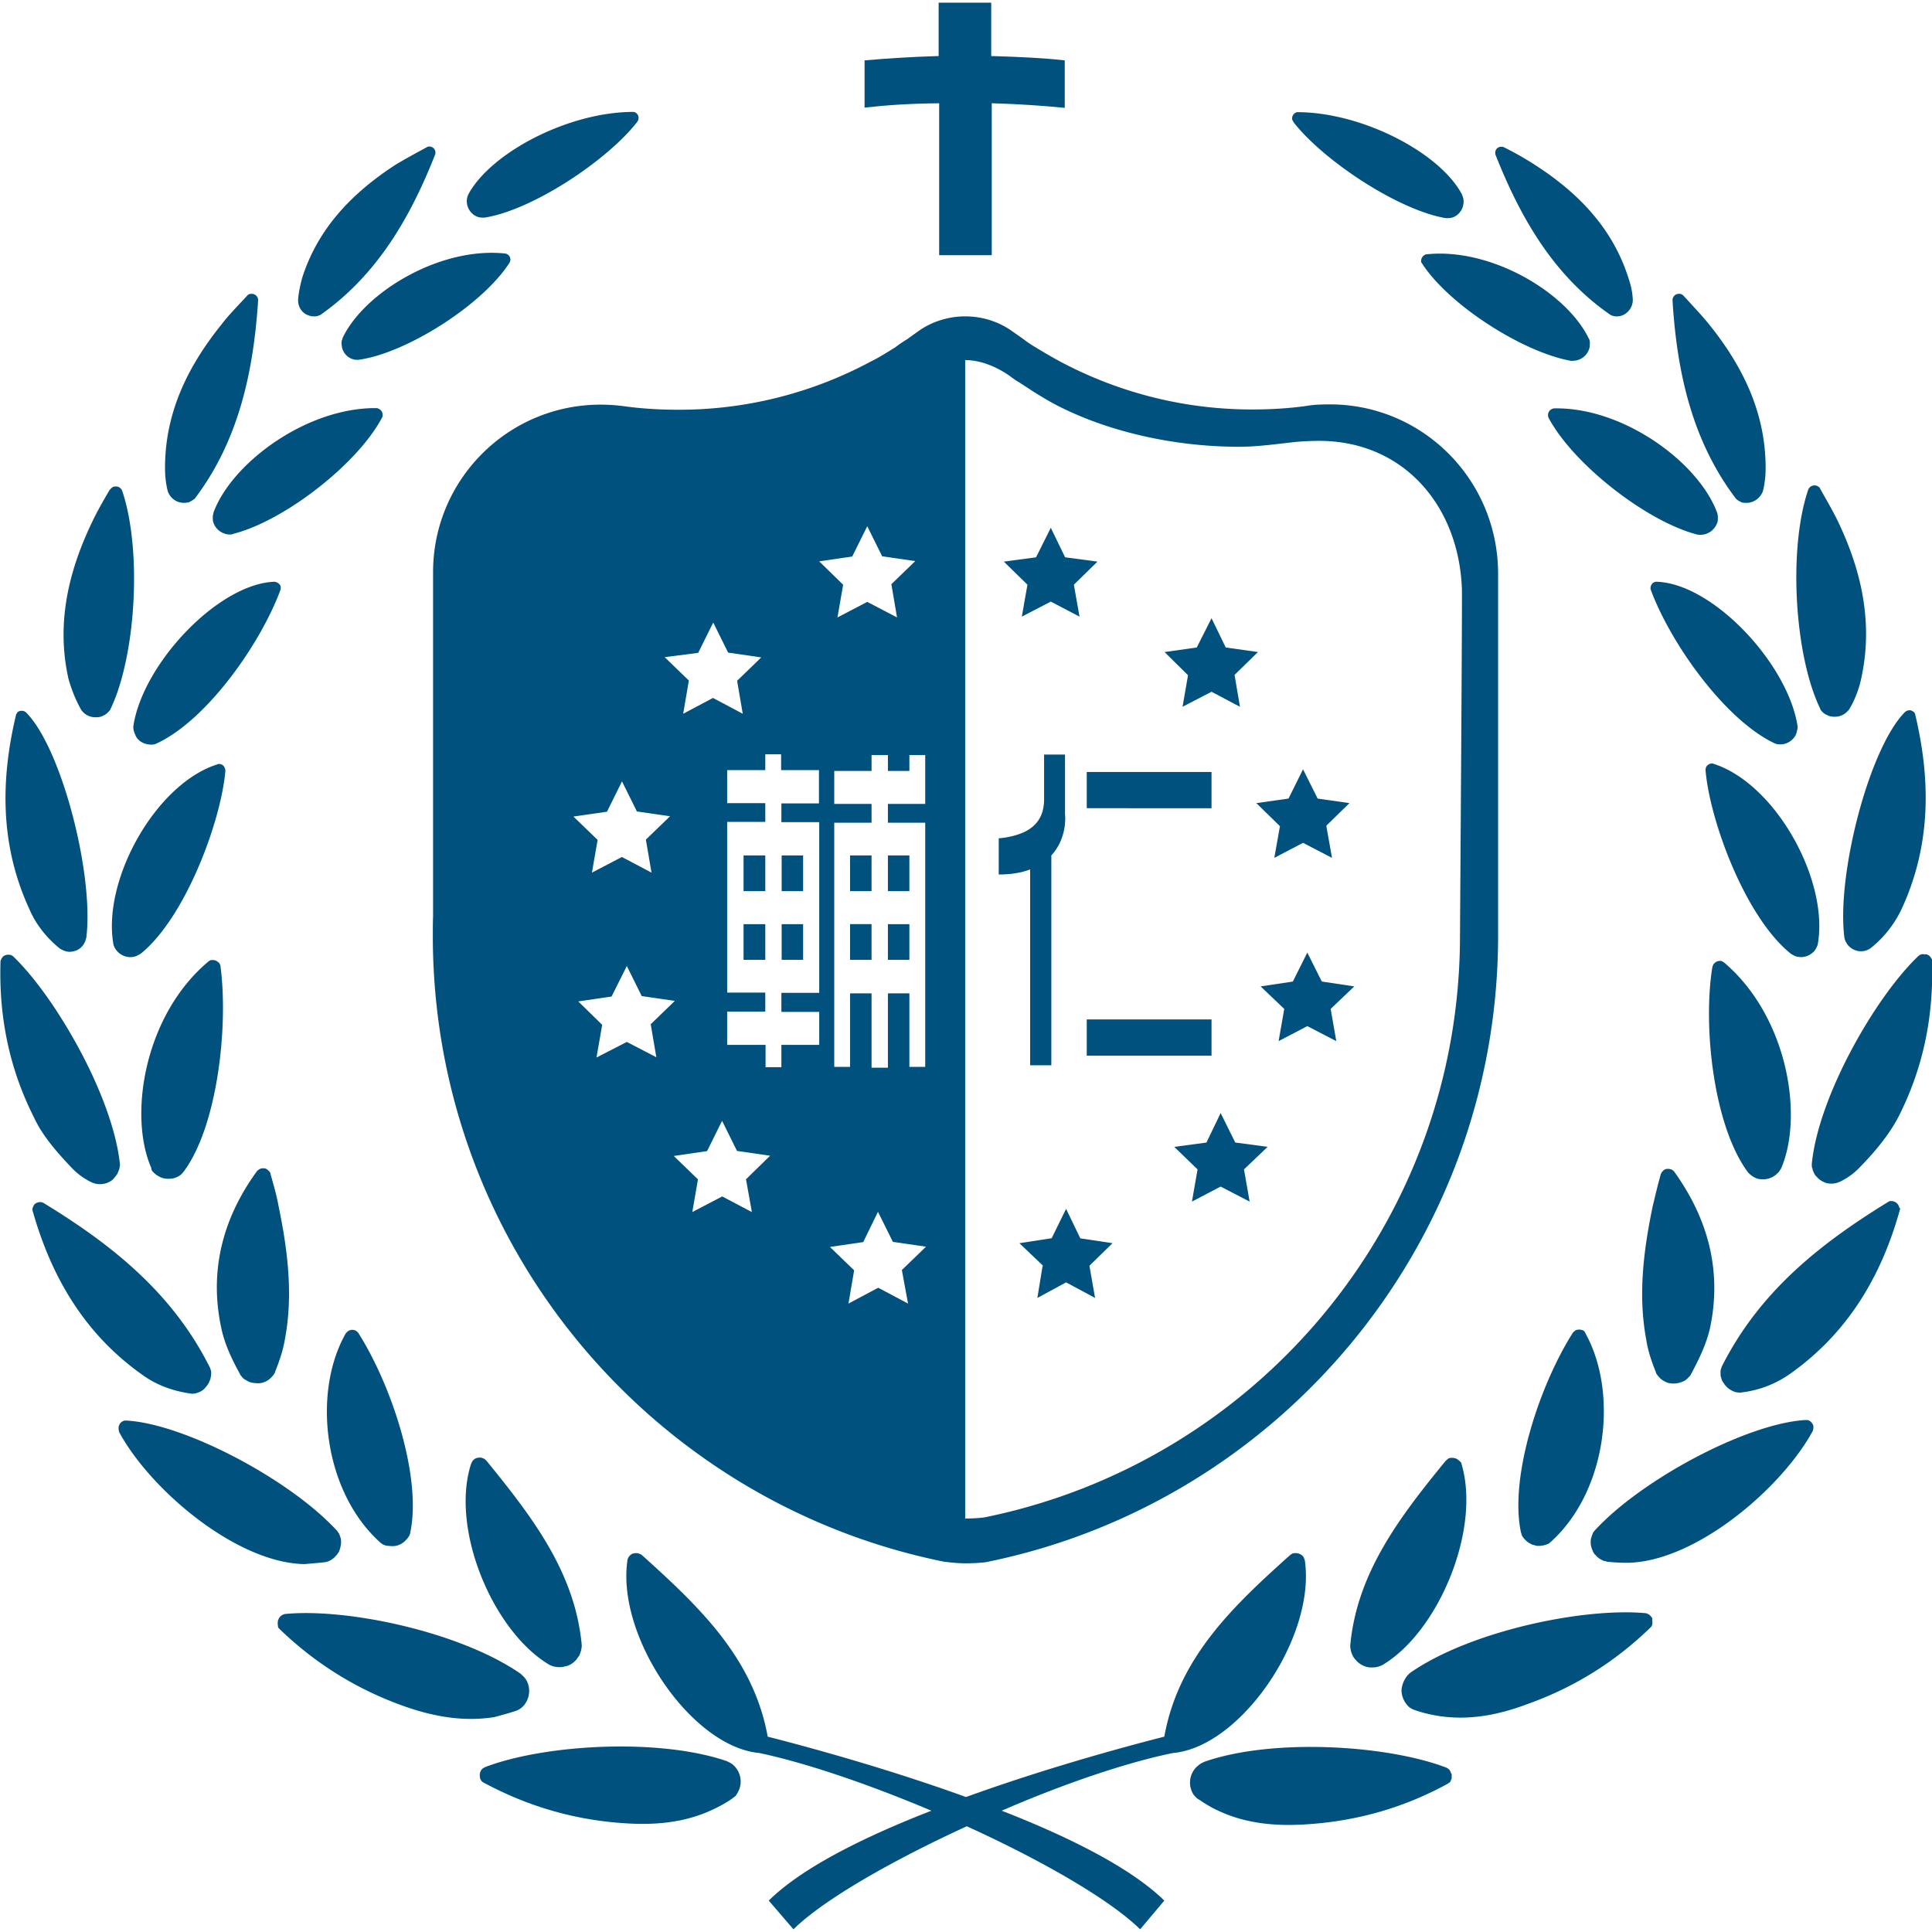 <svg version="1.1" id="圖層_1" xmlns="http://www.w3.org/2000/svg" x="0" y="0" width="72" height="72" viewBox="0 0 72 72" style="enable-background:new 0 0 72 72" xml:space="preserve"><style>.st0,.st1{fill:#00517e}.st1{fill-rule:evenodd;clip-rule:evenodd}</style><path class="st0" d="M39.68 4.02V2.25c-.8-.09-1.69-.13-2.68-.16h-.06V.1h-1.96v1.99h-.06c-1.01.03-1.88.09-2.7.16v1.76c.8-.09 1.69-.15 2.7-.16H35v5.66h1.96V3.85h.07c.98.03 1.85.09 2.65.17z"/><path class="st1" d="M17.87 8.1c.06.01.13.01.19.01 1.78-.28 4.56-2.12 5.69-3.57.01-.03.04-.06.04-.09a.224.224 0 0 0-.18-.28c-2.44 0-5.33 1.53-6.16 3.08-.01.04-.03.07-.04.12-.07.33.14.66.46.73zM6.85 18.74c.07 0 .15-.01.21-.03 0 0 .01 0 .01-.01a.76.76 0 0 0 .19-.12c1.66-2.19 2.19-4.79 2.36-7.39 0-.13-.1-.24-.24-.24h-.04c-.06.01-.1.03-.13.07-.31.34-.68.71-.93 1.04-1.27 1.57-2.13 3.3-2.13 5.38 0 .3.03.58.1.86.08.25.32.44.6.44zM2.23 35.35c.1.06.22.12.36.12.07 0 .15-.01.22-.04h.01c.12-.04.21-.12.28-.21.06-.09.1-.19.12-.3.28-2.36-.93-7.05-2.25-8.37a.227.227 0 0 0-.16-.06H.77c-.06.01-.1.03-.13.07-.01.03-.03.04-.04.07-.59 2.47-.59 4.89.49 7.24.25.59.65 1.08 1.14 1.48zm12.02-19.81c.01-.03.01-.06.01-.07v-.01c0-.13-.09-.22-.21-.25-2.58-.04-5.39 2.01-6.09 3.88-.01.06-.03.12-.03.18s0 .12.01.16c.07.28.33.49.64.49.04 0 .09-.01.13-.03 1.88-.48 4.63-2.6 5.54-4.35zm-2.73-3.78c.07.03.13.03.21.03h.01c.07 0 .15-.03.21-.06 2.13-1.5 3.36-3.67 4.27-5.98a.23.23 0 0 0-.15-.28c-.01 0-.03-.01-.04-.01-.04 0-.1 0-.13.03-.39.21-.81.44-1.16.65-1.6 1.04-2.89 2.36-3.48 4.22-.07.27-.13.53-.15.81-.01.28.16.52.41.59zm7.47-1.97c.01-.01.01-.04.03-.07V9.7a.23.23 0 0 0-.18-.25c-2.43-.27-5.26 1.44-6.07 3.14-.01.06-.04.1-.04.16s0 .1.01.16c.04.27.27.49.55.5.04 0 .09 0 .13-.01 1.77-.27 4.56-2.04 5.57-3.61zM5.64 27.75c.07 0 .13-.01.19-.04 1.87-.86 3.87-3.7 4.62-5.72 0-.01.01-.04.01-.06v-.07c-.03-.1-.12-.16-.22-.18-2.09.06-4.92 3.05-5.27 5.38v.06c0 .06.01.1.03.16.01.04.04.09.06.15.1.2.33.32.58.32zm-2.61-1.29c.13.18.33.28.56.27.07 0 .15-.01.22-.04.01 0 .01 0 .01-.01.12-.04.21-.13.28-.22.01-.01.01-.03.03-.06.93-1.96 1.17-5.87.43-8.09-.03-.1-.13-.19-.25-.18h-.04c-.06.01-.1.04-.15.09-.01.01-.01.03-.03.03-.24.41-.46.79-.65 1.19-.89 1.85-1.35 3.79-.89 5.85.11.4.27.8.48 1.17zm1.2 8.75a.665.665 0 0 0 .62.46c.07 0 .15-.01.22-.04h.01c.06-.03.12-.06.18-.1 1.66-1.36 2.98-4.93 3.14-6.81a.34.34 0 0 0-.07-.18.248.248 0 0 0-.18-.07c-2.32.69-4.36 4.32-3.92 6.74zm-1.55 8.32c.21.22.46.4.73.53a.745.745 0 0 0 .56.03c.12-.04.22-.1.3-.21.04-.04.07-.09.1-.13.03-.06.04-.1.07-.16.01-.06.03-.12.03-.19-.25-2.52-2.4-6.24-3.97-7.75a.236.236 0 0 0-.16-.07H.28c-.01 0-.03 0-.04.01-.09.01-.15.07-.19.15-.01.01-.01.04-.03.06-.07 2.1.33 4.04 1.26 5.87.31.67.86 1.29 1.4 1.86zm16.57 20.22c.1-.04.19-.1.27-.19.04-.04.07-.1.1-.15.07-.12.1-.27.1-.4 0-.22-.09-.43-.24-.56-.03-.03-.06-.06-.1-.09-2.24-1.54-6.43-2.44-8.77-2.21a.36.36 0 0 0-.21.15c-.01.03-.04.07-.04.1-.01.03-.01.07-.01.12 0 .03.01.06.01.1 0 .01.01.04.03.06l.04.04c1.32 1.27 2.84 2.22 4.56 2.84 1.11.4 2.25.62 3.44.43.29-.08.56-.15.82-.24zM7.15 51.94c.07 0 .15-.01.22-.04.12-.04.22-.1.3-.21.04-.04.07-.09.1-.13.03-.06.04-.1.07-.16.01-.06.03-.13.03-.19v-.07c0-.06-.03-.12-.04-.16-1.38-2.77-3.63-4.58-6.21-6.15-.03-.01-.06-.03-.09-.03h-.06c-.01 0-.03 0-.04.01a.23.23 0 0 0-.19.15c-.01.01-.01.04-.03.07v.07c.7 2.5 1.96 4.64 4.13 6.16.52.37 1.13.59 1.81.68zM5.7 43.67c.04.04.09.09.15.13.03.01.04.03.07.04.1.06.22.09.36.09.09 0 .18-.01.25-.04.12-.04.22-.1.3-.21l.01-.01c1.27-1.7 1.67-5.42 1.38-7.63a.22.22 0 0 0-.04-.13c-.01-.03-.03-.04-.06-.06a.248.248 0 0 0-.18-.07h-.06c-.01 0-.03 0-.04.01-.03.01-.06.03-.07.04-2.4 2.01-2.99 5.75-2.13 7.7 0 .07.03.11.06.14zm6.4 14.55c.04-.01.07-.01.12-.03.12-.04.22-.12.3-.21.04-.04.07-.09.1-.13.03-.06.04-.1.06-.16.01-.06.03-.13.03-.19v-.07c0-.09-.03-.16-.06-.24-.01-.04-.06-.09-.07-.12-1.73-1.91-5.69-4.01-7.87-4.13h-.07c-.09.03-.15.07-.19.15-.01.03-.01.04-.03.07v.1c0 .03.01.04.01.07 0 .01.01.03.01.04 1.17 2.16 4.37 4.87 6.9 4.92.24-.02.49-.04.76-.07zM8.94 51.2c.01.04.04.07.07.1.04.06.09.1.15.13.03.01.04.03.07.04.07.04.15.06.24.07.04 0 .07.01.12.01.09 0 .18-.01.25-.04.12-.04.22-.12.3-.21.04-.04.07-.09.1-.13 0-.01.01-.03.01-.04.16-.4.3-.81.37-1.23.31-1.66.1-3.32-.24-4.96-.07-.39-.18-.77-.3-1.19 0-.03-.01-.06-.03-.07-.01-.03-.03-.04-.06-.07-.01-.01-.03-.03-.04-.03a.175.175 0 0 0-.12-.04h-.06c-.02 0-.03 0-.04.01-.06.01-.12.06-.16.1-.01.03-.03.04-.04.06-1.24 1.73-1.73 3.67-1.29 5.75.12.6.39 1.18.7 1.74zm5.26 6.31c.01.01.03.01.04.03.07.04.15.07.24.07.03 0 .07.01.12.01h.07c.06-.01.12-.01.18-.04.12-.04.22-.12.3-.21.04-.04.07-.09.1-.13.01-.04.04-.09.04-.13.43-2.03-.67-5.44-1.94-7.44l-.04-.04c-.01-.01-.03-.03-.04-.03-.04-.03-.07-.03-.12-.04h-.05c-.01 0-.03 0-.04.01-.07.01-.13.07-.18.13-1.26 2.23-.81 5.93 1.32 7.81zm6.27 4.53c.12.06.24.09.37.09h.06c.07 0 .15-.03.22-.04.13-.04.25-.12.34-.22.04-.04.07-.1.12-.16.06-.12.1-.27.1-.4-.25-2.71-1.84-4.77-3.54-6.86-.03-.03-.06-.06-.1-.09-.04-.01-.07-.03-.12-.04h-.06c-.01 0-.04 0-.06.01-.09.01-.16.07-.21.15-.01.03-.03.06-.04.09-.77 2.44.83 6.23 2.92 7.47zm6.8 3.69c-.06-.04-.13-.07-.19-.1-2.55-.87-6.78-.62-8.99.22-.06.03-.12.06-.16.12-.01.03-.04.07-.04.1 0 .01 0 .03-.01.04v.07c0 .03.01.07.01.09.01.01.01.04.03.06.01.03.03.04.04.06.01.01.04.03.06.04 1.61.87 3.33 1.38 5.16 1.51 1.19.09 2.34 0 3.42-.52.25-.12.49-.25.71-.41.03-.03.06-.04.09-.07.04-.04.07-.1.1-.15a.825.825 0 0 0-.23-1.06z"/><path class="st1" d="M43.71 65.33c2.53-.22 5.32-4.31 4.92-7.16v-.01c-.01-.04-.03-.07-.04-.12a.371.371 0 0 0-.21-.15c-.01 0-.04 0-.06-.01h-.07c-.04 0-.09.01-.12.04-.03.01-.04.03-.06.04-2.13 1.91-4.15 3.82-4.68 6.76-1.61.41-4.52 1.21-7.39 2.25-2.87-1.04-5.78-1.84-7.39-2.25-.53-2.93-2.55-4.84-4.68-6.76a.311.311 0 0 0-.06-.04c-.04-.01-.07-.03-.12-.04h-.06c-.01 0-.04 0-.06.01-.09.01-.16.07-.21.15-.01.03-.04.07-.04.12v.01c-.4 2.84 2.39 6.93 4.92 7.16 1.75.37 4.09 1.17 6.41 2.15-2.52.98-4.83 2.13-6.06 3.35l.92 1.07c1.13-1.11 3.67-2.56 6.46-3.84 2.79 1.27 5.33 2.73 6.46 3.84l.9-1.07c-1.23-1.21-3.54-2.37-6.06-3.35 2.28-.99 4.62-1.79 6.38-2.15zm4.5-60.77c1.13 1.44 3.9 3.27 5.67 3.57.06 0 .13 0 .19-.01.33-.07.53-.41.46-.74-.01-.04-.03-.07-.04-.12-.81-1.56-3.72-3.08-6.15-3.08-.13.03-.21.16-.18.28.01.04.04.07.05.1zM64.87 18.7s.01 0 .01.01c.06.03.13.03.21.03.28 0 .52-.19.61-.44.07-.28.1-.58.1-.86 0-2.07-.86-3.81-2.13-5.38-.27-.33-.62-.7-.93-1.04a.233.233 0 0 0-.13-.07h-.04c-.13 0-.24.1-.24.24.16 2.61.7 5.2 2.36 7.39.04.04.1.09.18.12zm3.86 16.2c.01.12.06.21.12.3.07.09.16.16.28.21h.01c.07.03.13.04.22.04a.6.6 0 0 0 .36-.12c.5-.4.89-.9 1.16-1.48 1.08-2.36 1.08-4.77.49-7.24a.215.215 0 0 0-.04-.07.415.415 0 0 0-.13-.07h-.04c-.07 0-.12.03-.16.06-1.33 1.32-2.55 6.02-2.27 8.37zm-5.36-14.97c.31 0 .56-.21.64-.49.01-.06.01-.1.01-.16s-.01-.12-.03-.18c-.7-1.88-3.51-3.94-6.09-3.88-.12.03-.21.12-.21.25v.01c0 .03.01.06.01.07.92 1.75 3.66 3.87 5.51 4.36.06.02.11.02.16.02zm-3.36-8.2c.06.03.13.06.21.06h.01c.06 0 .13 0 .21-.03.25-.09.41-.33.41-.58-.01-.28-.07-.55-.16-.81-.59-1.87-1.88-3.19-3.48-4.22a11.3 11.3 0 0 0-1.14-.65c-.04-.03-.09-.03-.15-.03-.01 0-.03 0-.04.01-.12.03-.18.16-.15.28.91 2.3 2.14 4.49 4.28 5.97zm-1.32 1.71c.28-.03.5-.25.55-.5.01-.06.01-.1.01-.16s-.01-.12-.04-.16c-.81-1.7-3.64-3.41-6.07-3.14-.1.03-.18.13-.18.25v.01c0 .03.01.04.03.07 1.01 1.57 3.79 3.33 5.57 3.64.04-.01.08 0 .13-.01zm2.83 8.41c0 .01-.01.04-.01.06v.01c0 .03 0 .04.01.06.74 2 2.76 4.84 4.61 5.72.06.03.13.04.19.04.25.01.46-.12.58-.31.03-.04.04-.09.06-.15.01-.06.03-.1.03-.16v-.06c-.36-2.33-3.17-5.33-5.27-5.38-.1.01-.17.07-.2.17zm6.32 4.59c.07.1.16.18.28.22.01 0 .01 0 .01.01.07.03.15.04.22.04.24.01.43-.1.56-.27.22-.36.37-.76.46-1.19.44-2.06 0-4-.89-5.85-.19-.39-.41-.76-.65-1.19 0-.01-.01-.03-.01-.03a.377.377 0 0 0-.15-.09h-.04a.25.25 0 0 0-.25.18c-.74 2.21-.5 6.12.43 8.09.02.04.03.07.03.08zm-.94 9.19a.643.643 0 0 0 .63-.11c.1-.07.16-.18.21-.31.44-2.41-1.6-6.06-3.93-6.76-.07 0-.13.03-.18.07-.04.04-.07.1-.07.18.16 1.9 1.48 5.45 3.14 6.81.04.04.1.07.16.1.02.02.04.02.04.02zm4.81-.07h-.06c-.06 0-.12.03-.16.07-1.59 1.51-3.73 5.23-3.97 7.75 0 .07 0 .13.03.19.01.06.04.12.06.16.03.06.06.1.1.13.07.09.18.16.3.21.07.03.16.04.25.04.12 0 .21-.03.31-.07.27-.13.52-.31.73-.53.55-.56 1.08-1.19 1.44-1.87.93-1.82 1.33-3.76 1.26-5.87-.01-.03-.01-.04-.03-.06a.291.291 0 0 0-.19-.15c-.04.01-.06.01-.07 0zM61.55 60.27a.371.371 0 0 0-.21-.15c-2.34-.22-6.55.67-8.77 2.21-.04.03-.07.06-.1.09-.13.15-.22.34-.24.56a.877.877 0 0 0 .2.55c.07.09.16.15.27.19.25.09.52.16.8.21 1.19.21 2.33-.01 3.44-.43 1.73-.62 3.24-1.56 4.56-2.84l.04-.04c.01-.01.01-.03.03-.06.01-.03.01-.06.01-.1s0-.07-.01-.12c.02 0 .01-.04-.02-.07zm9.23-15.28c-.01-.03-.01-.04-.03-.07a.291.291 0 0 0-.19-.15c-.01 0-.03-.01-.04-.01h-.06c-.03 0-.06.01-.09.03-2.56 1.57-4.81 3.36-6.21 6.15-.01.06-.04.1-.04.16v.07c0 .06 0 .13.03.19.01.06.04.12.07.16.03.04.06.1.1.13.07.09.18.16.3.21.07.03.13.03.21.04.68-.07 1.3-.3 1.85-.68 2.18-1.53 3.44-3.66 4.13-6.16v-.04c-.03 0-.03-.01-.03-.03zm-5.63-1.29c.09.09.18.16.3.21.07.03.16.04.25.04.13 0 .25-.03.36-.09.03-.01.04-.03.07-.04.06-.04.1-.09.15-.13.03-.04.06-.09.09-.13.86-1.96.25-5.69-2.13-7.7-.03-.01-.04-.03-.07-.04-.01 0-.03-.01-.04-.01h-.06c-.06.01-.12.03-.16.07l-.06.06c-.01.04-.03.07-.04.13-.35 2.2.05 5.91 1.34 7.63-.02-.01 0 0 0 0zm2.43 9.44c-.01-.03-.01-.04-.03-.07a.291.291 0 0 0-.19-.15h-.07c-2.18.12-6.13 2.22-7.87 4.13-.03.04-.06.07-.07.12-.03.07-.06.16-.07.24v.07c0 .07.01.13.03.19.01.06.04.1.06.16.03.06.06.1.1.13.07.09.18.16.3.21.04.01.07.01.12.03.27.03.52.04.77.04 2.52-.04 5.73-2.76 6.9-4.92 0-.01.01-.03.01-.04 0-.01.01-.04.01-.07v-.07zm-5.87-2c0 .01.01.03.01.04.03.04.06.09.1.13.07.09.18.16.3.21.07.03.16.04.25.04.04 0 .07 0 .12-.01.09-.01.16-.04.24-.07.03-.01.06-.03.07-.04.06-.03.1-.09.15-.13.03-.03.06-.07.07-.1.3-.56.58-1.14.71-1.73.44-2.09-.06-4.01-1.29-5.75a.311.311 0 0 1-.04-.06c-.04-.04-.09-.09-.16-.1-.01 0-.03-.01-.04-.01h-.06c-.04 0-.09.01-.12.04-.01.01-.03.01-.04.03-.01.01-.04.04-.06.07-.01.03-.03.06-.03.07-.12.43-.21.81-.3 1.19-.34 1.64-.55 3.3-.24 4.96.06.41.2.82.36 1.22zm-2.78-1.58c-.01 0-.03-.01-.06-.01h-.05c-.04.01-.09.01-.12.04-.01.01-.03.03-.04.03l-.04.04c-1.27 2-2.37 5.41-1.94 7.44.01.04.03.09.04.13.03.04.06.1.1.13.07.09.18.16.3.21.06.01.1.03.16.04h.07c.04 0 .07 0 .12-.01.09-.01.16-.04.24-.07.01-.01.03-.01.04-.03 2.13-1.87 2.58-5.58 1.33-7.82-.02-.07-.08-.11-.15-.12zm-4.73 4.78c-.01 0-.04-.01-.06-.01h-.06c-.04 0-.09.01-.12.04-.04.03-.07.06-.1.09-1.69 2.07-3.29 4.15-3.54 6.86 0 .15.04.28.1.4.03.06.07.1.12.16.09.1.21.18.33.22.07.03.15.04.22.04h.06c.13 0 .25-.03.37-.09 2.09-1.24 3.67-5.04 2.95-7.48-.01-.03-.01-.06-.04-.09-.08-.07-.14-.13-.23-.14z"/><path class="st1" d="M54.08 66.09c-.01-.04-.03-.07-.04-.1a.35.35 0 0 0-.15-.12c-2.21-.84-6.44-1.1-8.99-.22-.07.03-.13.06-.19.1-.04.03-.07.06-.12.1a.825.825 0 0 0-.14.98c.03.06.07.1.12.15.03.03.06.06.09.07.22.15.46.3.7.41 1.08.52 2.25.61 3.44.52 1.82-.13 3.54-.62 5.16-1.51.01-.01.04-.03.06-.04.01-.01.04-.04.04-.06.01-.01.01-.04.03-.06.01-.03.01-.06.01-.09v-.07c0-.03 0-.05-.02-.06z"/><path class="st0" d="M39.7 28.12h-.79v1.67c0 .61-.27 1.01-.79 1.24-.44.19-.9.21-.9.21v1.35c.44 0 .84-.06 1.17-.19v7.3h.79v-7.82s0-.01.01-.01c.55-.61.52-1.36.5-1.53v-2.22zm.8.65h4.65v1.35H40.5zm0 9.22h4.65v1.35H40.5zm-12.79-3.55h.81v1.33h-.81zm0-2.56h.81v1.33h-.81zm5.38 2.56h.8v1.33h-.8zm-1.41-2.56h.8v1.33h-.8zm-2.55 2.56h.8v1.33h-.8z"/><path class="st0" d="M49.56 15.07c-.3 0-.61.01-.89.06-.65.09-1.32.13-2.01.13-2.58 0-5.01-.65-7.14-1.78-.33-.18-.64-.36-.95-.55-.15-.09-.3-.19-.44-.3l-.4-.28c-.5-.36-1.11-.56-1.76-.56s-1.28.21-1.77.57c0 0-.27.19-.39.28-.15.09-.3.19-.44.3-.31.19-.62.39-.95.55a15.08 15.08 0 0 1-7.14 1.78c-.68 0-1.36-.04-2.01-.13-.3-.04-.58-.06-.89-.06-3.44 0-6.24 2.79-6.24 6.24v12.81c-.01.24-.01.49-.01.74 0 11.53 8.18 21.13 19.05 23.33.25.03.52.06.79.06.25 0 .5-.01.76-.04 10.84-2.18 19.01-11.72 19.1-23.18V21.33c-.03-3.48-2.83-6.26-6.27-6.26zM34.48 28.12v1.84h-1.39v.7h1.39v9.1h-.59v-2.74h-.8v2.77h-.61v-2.77h-.8v2.74h-.59v-9.1h1.39v-.7h-1.39v-1.23h1.39v-.59h.61v.59h.8v-.59h.59v-.02zm-2.72-7.38.56-1.13.55 1.11v.01l1.24.18-.89.86v.01l.21 1.23-1.11-.58-1.11.58.21-1.21v-.01l-.89-.87 1.23-.18zm-5.74 3.59.56-1.13.55 1.11v.01l1.24.18-.89.86-.01.01.21 1.23-1.11-.59-1.11.59.21-1.23v-.01l-.9-.87 1.25-.16zm-3.4 5.92.56-1.13.55 1.11v.01l1.24.18-.89.86-.01.01.21 1.23-1.1-.58h-.01l-1.11.58.21-1.21v-.01l-.9-.87 1.25-.18zm.74 8.58-1.13.58.21-1.21v-.01l-.89-.87 1.23-.18h.01l.57-1.14.55 1.11v.01l1.24.18-.89.86-.01.01.21 1.23-1.1-.57zm4.66 6.34-1.1-.58h-.01l-1.11.58.21-1.21v-.01l-.9-.87 1.23-.18h.01l.56-1.13.55 1.11v.01l1.24.18-.89.87h-.01l.22 1.23zm2.51-15.23h-1.41v.7h1.41V37h-1.41v.71h1.41v1.23h-1.41v.83h-.59v-.83H27.1V37.7h1.42v-.71H27.1v-6.36h1.42v-.7H27.1V28.7h1.42v-.59h.59v.59h1.41v1.24zm3.31 18.64-1.11-.59-1.11.59.21-1.23v-.01l-.9-.87 1.23-.18h.01l.55-1.13.55 1.11v.01l1.24.18-.89.86-.01.01.23 1.25zm20.57-13.72c0 10.73-7.61 19.64-17.73 21.69-.24.03-.47.04-.71.04V13.42c.61 0 1.2.27 1.66.59.12.09.24.18.37.25.13.09.28.18.41.27.28.18.58.36.87.52 1.99 1.05 4.5 1.6 6.9 1.6.64 0 1.3-.09 1.93-.16.27-.04.79-.06 1.05-.06 3.13 0 5.2 2.4 5.32 5.5.02.01-.07 12.83-.07 12.93z"/><path class="st0" d="M31.68 34.44h.8v1.33h-.8zm1.41-2.56h.8v1.33h-.8zm-3.96 0h.8v1.33h-.8zM40.9 20.93l-1.2-.16-.02-.03-.52-1.07-.55 1.1-1.2.16.88.86-.21 1.19 1.08-.56 1.07.56-.21-1.19zm5.12 4.21.86-.84-1.2-.17-.53-1.09-.55 1.09-1.2.17.87.86v.03l-.2 1.15 1.08-.56 1.06.56-.2-1.18zm3.42 5.62.85-.83-1.19-.17-.01-.03-.53-1.06-.54 1.09-1.2.17.88.86-.21 1.18 1.07-.56 1.08.56-.21-1.18zm1.03 6-1.2-.18-.02-.02-.53-1.06-.54 1.08-1.2.18.88.84-.21 1.2 1.07-.56 1.08.56-.21-1.2zm-3.23 5.98-1.2-.16-.02-.03-.53-1.07-.53 1.1-1.2.16.87.84-.21 1.2 1.07-.56 1.08.56-.21-1.2zm-6.63 4.42.85-.83-1.2-.18-.53-1.1-.54 1.1h-.03l-1.17.18.88.84-.02.03-.19 1.17 1.07-.58 1.08.58-.21-1.2z"/></svg>